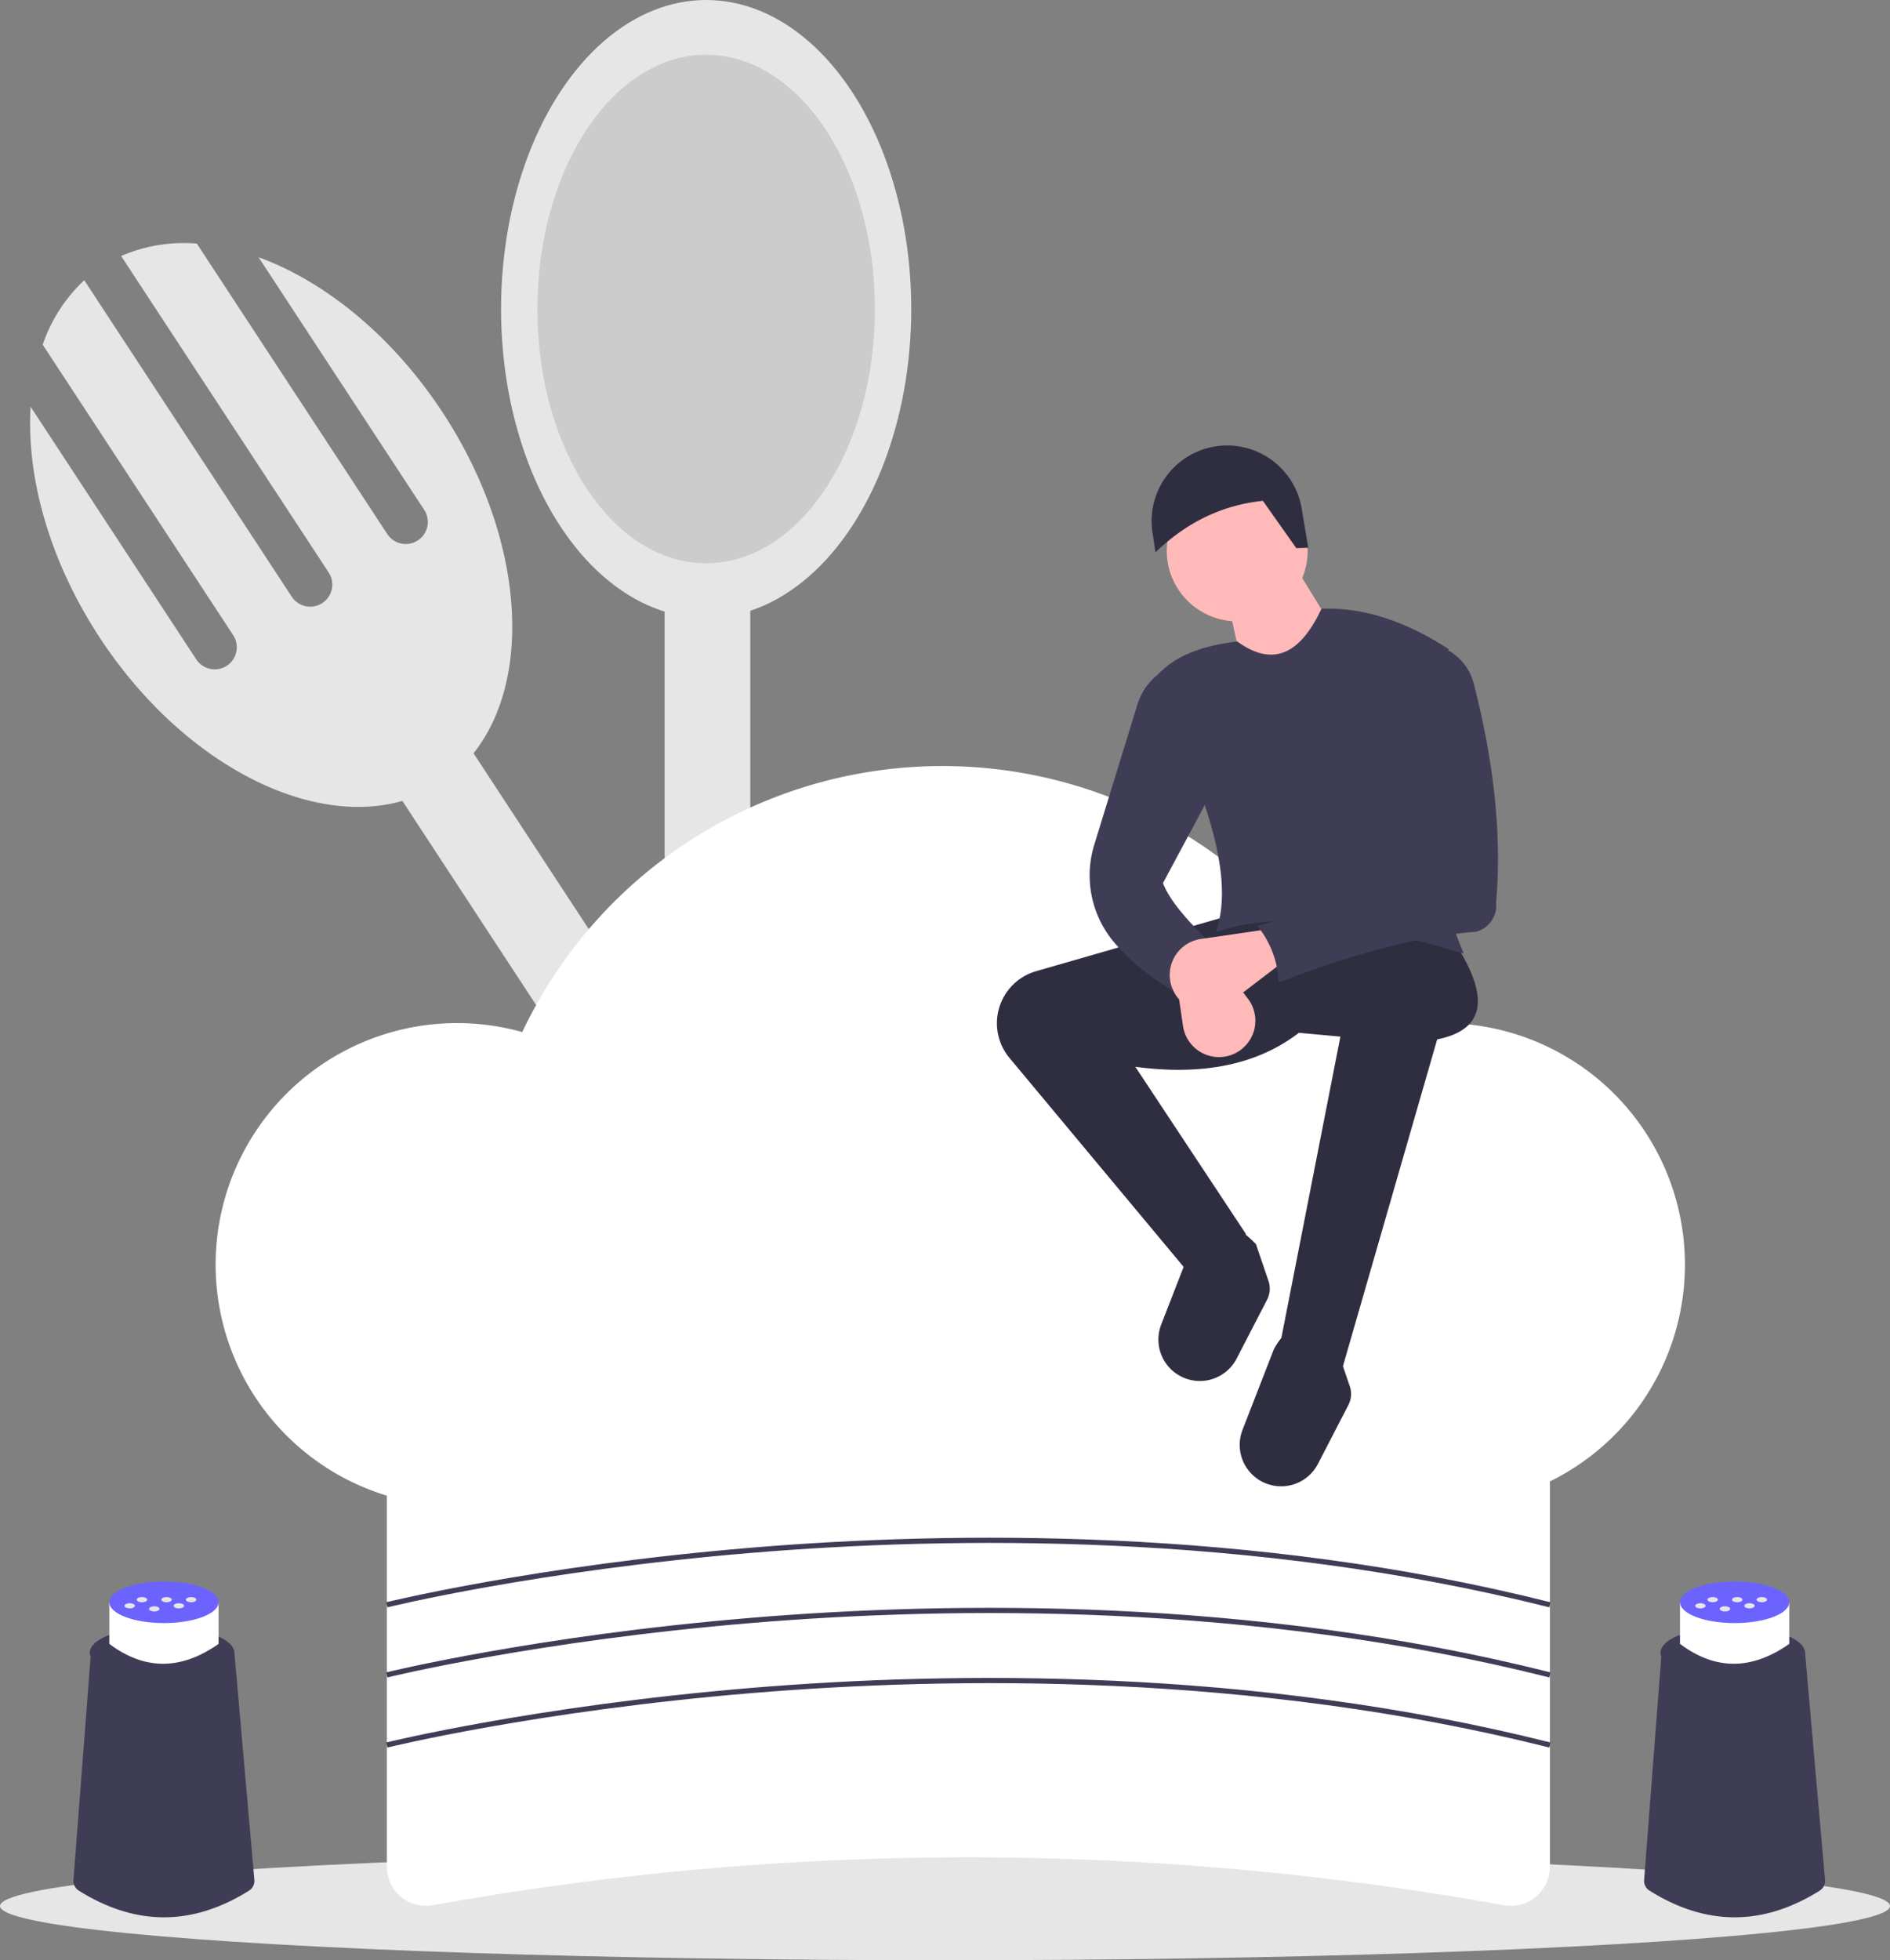 <svg id="undraw_cooking_lyxy" xmlns="http://www.w3.org/2000/svg" width="728" height="754.885" viewBox="0 0 728 754.885">
  <rect x="0" y="0" width="728" height="754.885" fill="#808080" stroke="none"/>
  <rect id="Rectangle_15" data-name="Rectangle 15" width="33" height="524" transform="matrix(0.836, -0.548, 0.548, 0.836, 137.683, 282.037)" fill="#e6e6e6"/>
  <path id="Tracé_4" data-name="Tracé 4" d="M335.583,171.606l63.844,97.343a8.5,8.5,0,0,1-14.215,9.323l-73.4-111.907a60.627,60.627,0,0,0-29.149,4.787L362.634,293.08a8.5,8.5,0,0,1-14.215,9.323L268.45,180.475a60.627,60.627,0,0,0-16,24.829l73.4,111.907a8.5,8.5,0,0,1-14.215,9.323l-63.844-97.343c-1.64,27.142,7.209,59.311,26.6,88.881,36.044,54.956,94.84,80.109,131.323,56.181s36.84-87.877.8-142.833C387.11,201.85,361.13,180.916,335.583,171.606Z" transform="translate(-236 -72.557)" fill="#e6e6e6"/>
  <rect id="Rectangle_16" data-name="Rectangle 16" width="33" height="524" transform="translate(256 204)" fill="#e6e6e6"/>
  <ellipse id="Ellipse_1" data-name="Ellipse 1" cx="79" cy="119" rx="79" ry="119" transform="translate(193)" fill="#e6e6e6"/>
  <ellipse id="Ellipse_2" data-name="Ellipse 2" cx="65" cy="97.911" rx="65" ry="97.911" transform="translate(207 21.089)" fill="#ccc"/>
  <ellipse id="Ellipse_3" data-name="Ellipse 3" cx="364" cy="20.885" rx="364" ry="20.885" transform="translate(0 713.115)" fill="#e6e6e6"/>
  <path id="Tracé_5" data-name="Tracé 5" d="M815.268,806.25a1162.8,1162.8,0,0,0-412.536,0A15.049,15.049,0,0,1,385,791.458v-186.9H833v186.9a15.049,15.049,0,0,1-17.732,14.792Z" transform="translate(-236 -72.557)" fill="#fff"/>
  <path id="Tracé_6" data-name="Tracé 6" d="M792,466.557a92.859,92.859,0,0,0-30.4,5.086A179.055,179.055,0,0,0,437.161,470a93,93,0,1,0,12.17,174.75,179.026,179.026,0,0,0,300.748-2.164A93.007,93.007,0,1,0,792,466.557Z" transform="translate(-236 -72.557)" fill="#fff"/>
  <path id="Tracé_9" data-name="Tracé 9" d="M385.241,691.528l-.482-1.941c.564-.14,57.4-14.1,140.7-21.026,76.881-6.393,192.687-7.935,307.785,21.027l-.488,1.939c-114.816-28.89-230.368-27.354-307.088-20.976C442.519,677.462,385.8,691.388,385.241,691.528Z" transform="translate(-236 -72.557)" fill="#3f3d56"/>
  <path id="Tracé_10" data-name="Tracé 10" d="M385.241,718.528l-.482-1.941c.564-.14,57.4-14.1,140.7-21.026,76.881-6.393,192.687-7.935,307.785,21.027l-.488,1.939c-114.816-28.89-230.368-27.352-307.088-20.976C442.519,704.462,385.8,718.388,385.241,718.528Z" transform="translate(-236 -72.557)" fill="#3f3d56"/>
  <path id="Tracé_11" data-name="Tracé 11" d="M385.241,745.528l-.482-1.941c.564-.14,57.4-14.1,140.7-21.026,76.881-6.393,192.687-7.935,307.785,21.027l-.488,1.939c-114.816-28.89-230.368-27.352-307.088-20.976C442.519,731.462,385.8,745.388,385.241,745.528Z" transform="translate(-236 -72.557)" fill="#3f3d56"/>
  <path id="Tracé_12" data-name="Tracé 12" d="M753.267,598.713l-24.23-8.238L752.3,471.746l-15.992-1.454c-15.594,11.964-36.36,16.655-63,13.084l42.645,64.453-21.745,15.349L624.84,479.973A20.866,20.866,0,0,1,620,466.612h0a20.866,20.866,0,0,1,15.091-20.051l74.078-21.337,86.745,9.692c13.115,19.994,13.627,33.9-6.336,37.911Z" transform="translate(-236 -72.557)" fill="#2f2e41"/>
  <path id="Tracé_13" data-name="Tracé 13" d="M728.467,644.9h0A15.959,15.959,0,0,1,714.6,623.19l12.046-30.975c6.119-11.591,14.516-10.14,24.433,0l4.846,14.215a9.175,9.175,0,0,1-.535,7.176l-11.741,22.7A15.959,15.959,0,0,1,728.467,644.9Z" transform="translate(-236 -72.557)" fill="#2f2e41"/>
  <path id="Tracé_14" data-name="Tracé 14" d="M697.152,604.338h0a15.959,15.959,0,0,1-13.866-21.711l12.046-30.976c6.119-11.591,14.516-10.14,24.433,0l4.846,14.215a9.175,9.175,0,0,1-.535,7.176l-11.741,22.7a15.959,15.959,0,0,1-15.183,8.6Z" transform="translate(-236 -72.557)" fill="#2f2e41"/>
  <circle id="Ellipse_4" data-name="Ellipse 4" cx="27.138" cy="27.138" r="27.138" transform="translate(449.422 184.993)" fill="#ffb9b9"/>
  <path id="Tracé_15" data-name="Tracé 15" d="M518.721,250.415,481.406,269.8l-7.754-34.892,25.684-15.992Z" fill="#ffb9b9"/>
  <path id="Tracé_16" data-name="Tracé 16" d="M799.789,439.762c-37.234-11.246-71.018-17.073-95.468-8.238,8.427-23.708-7.127-59.911-24.23-96.921,7.38-9.647,19.146-13.384,32.469-15.023,14.577,10.584,24.741,3.791,32.469-12.6,16.854-.677,33.1,5.292,48.945,15.507C781.584,362.173,783.814,401.253,799.789,439.762Z" transform="translate(-236 -72.557)" fill="#3f3d56"/>
  <path id="Tracé_17" data-name="Tracé 17" d="M703.837,437.339c-5.88,3.466-11.306,9.3-16.477,16.477-8.738-5.349-16.428-11.439-22.486-18.683a40.011,40.011,0,0,1-7.33-37.429l16.56-53.822a23.61,23.61,0,0,1,7.678-11.38l2.186-1.776,21.807,41.192-21.807,40.707C686.734,420.039,694.883,428.6,703.837,437.339Z" transform="translate(-236 -72.557)" fill="#3f3d56"/>
  <path id="Tracé_18" data-name="Tracé 18" d="M711.343,478.375h0a14,14,0,0,1-19.667-10.719l-3.6-24.674,12.6-6.784,15.991,20.934a14,14,0,0,1-5.32,21.244Z" transform="translate(-236 -72.557)" fill="#ffb9b9"/>
  <path id="Tracé_19" data-name="Tracé 19" d="M739.94,283.5l-4.634.138L722.453,265.43c-16.469,1.7-29.965,8.858-41.385,19.818l-1.158-7.72a29.1,29.1,0,0,1,22.9-32.819h0a29.1,29.1,0,0,1,34.572,23.657Z" transform="translate(-236 -72.557)" fill="#2f2e41"/>
  <path id="Tracé_20" data-name="Tracé 20" d="M687.828,453.826h0a14,14,0,0,1,10.719-19.667l24.674-3.6,6.784,12.6-20.934,15.99a14,14,0,0,1-21.244-5.319Z" transform="translate(-236 -72.557)" fill="#ffb9b9"/>
  <path id="Tracé_21" data-name="Tracé 21" d="M804.49,431.381c-23.475,1.823-49.106,9.143-75.938,19.527a37.121,37.121,0,0,0-8.238-21.807c24.37-6.419,46.484-13.951,60.091-25.684l-8.238-62.03,17.93-20.353,3.093,1.614a20.652,20.652,0,0,1,10.469,13.143c7.571,29.449,10.933,57.665,8.622,84.218A10.471,10.471,0,0,1,804.49,431.381Z" transform="translate(-236 -72.557)" fill="#3f3d56"/>
  <path id="Tracé_22" data-name="Tracé 22" d="M331.886,800.669q-32.749,20.483-65.5-.017a4.441,4.441,0,0,1-2.1-4.1l6.812-88.561h55.1l7.783,88.53a4.44,4.44,0,0,1-2.1,4.145Z" transform="translate(-236 -72.557)" fill="#3f3d56"/>
  <ellipse id="Ellipse_5" data-name="Ellipse 5" cx="27.804" cy="10.018" rx="27.804" ry="10.018" transform="translate(34.592 626.421)" fill="#3f3d56"/>
  <path id="Tracé_23" data-name="Tracé 23" d="M320.189,705.614q-21.733,15.288-42.077,0V689.585h42.077Z" transform="translate(-236 -72.557)" fill="#fff"/>
  <ellipse id="Ellipse_6" data-name="Ellipse 6" cx="21.038" cy="8.015" rx="21.038" ry="8.015" transform="translate(42.113 609.013)" fill="#6c63ff"/>
  <ellipse id="Ellipse_7" data-name="Ellipse 7" cx="2.004" cy="1.002" rx="2.004" ry="1.002" transform="translate(62.149 615.024)" fill="#e6e6e6"/>
  <ellipse id="Ellipse_8" data-name="Ellipse 8" cx="2.004" cy="1.002" rx="2.004" ry="1.002" transform="translate(71.61 615.024)" fill="#e6e6e6"/>
  <ellipse id="Ellipse_9" data-name="Ellipse 9" cx="2.004" cy="1.002" rx="2.004" ry="1.002" transform="translate(66.88 617.389)" fill="#e6e6e6"/>
  <ellipse id="Ellipse_10" data-name="Ellipse 10" cx="2.004" cy="1.002" rx="2.004" ry="1.002" transform="translate(47.958 617.389)" fill="#e6e6e6"/>
  <ellipse id="Ellipse_11" data-name="Ellipse 11" cx="2.004" cy="1.002" rx="2.004" ry="1.002" transform="translate(52.688 615.024)" fill="#e6e6e6"/>
  <ellipse id="Ellipse_12" data-name="Ellipse 12" cx="2.004" cy="1.002" rx="2.004" ry="1.002" transform="translate(57.419 618.572)" fill="#e6e6e6"/>
  <path id="Tracé_24" data-name="Tracé 24" d="M936.886,800.669q-32.749,20.483-65.5-.017a4.441,4.441,0,0,1-2.1-4.1l6.813-88.561h55.1l7.783,88.53A4.44,4.44,0,0,1,936.886,800.669Z" transform="translate(-236 -72.557)" fill="#3f3d56"/>
  <ellipse id="Ellipse_13" data-name="Ellipse 13" cx="27.804" cy="10.018" rx="27.804" ry="10.018" transform="translate(639.592 626.421)" fill="#3f3d56"/>
  <path id="Tracé_25" data-name="Tracé 25" d="M925.189,705.614q-21.733,15.288-42.077,0V689.585h42.077Z" transform="translate(-236 -72.557)" fill="#fff"/>
  <ellipse id="Ellipse_14" data-name="Ellipse 14" cx="21.038" cy="8.015" rx="21.038" ry="8.015" transform="translate(647.113 609.013)" fill="#6c63ff"/>
  <ellipse id="Ellipse_15" data-name="Ellipse 15" cx="2.004" cy="1.002" rx="2.004" ry="1.002" transform="translate(667.149 615.024)" fill="#e6e6e6"/>
  <ellipse id="Ellipse_16" data-name="Ellipse 16" cx="2.004" cy="1.002" rx="2.004" ry="1.002" transform="translate(676.61 615.024)" fill="#e6e6e6"/>
  <ellipse id="Ellipse_17" data-name="Ellipse 17" cx="2.004" cy="1.002" rx="2.004" ry="1.002" transform="translate(671.879 617.389)" fill="#e6e6e6"/>
  <ellipse id="Ellipse_18" data-name="Ellipse 18" cx="2.004" cy="1.002" rx="2.004" ry="1.002" transform="translate(652.957 617.389)" fill="#e6e6e6"/>
  <ellipse id="Ellipse_19" data-name="Ellipse 19" cx="2.004" cy="1.002" rx="2.004" ry="1.002" transform="translate(657.688 615.024)" fill="#e6e6e6"/>
  <ellipse id="Ellipse_20" data-name="Ellipse 20" cx="2.004" cy="1.002" rx="2.004" ry="1.002" transform="translate(662.418 618.572)" fill="#e6e6e6"/>
</svg>
